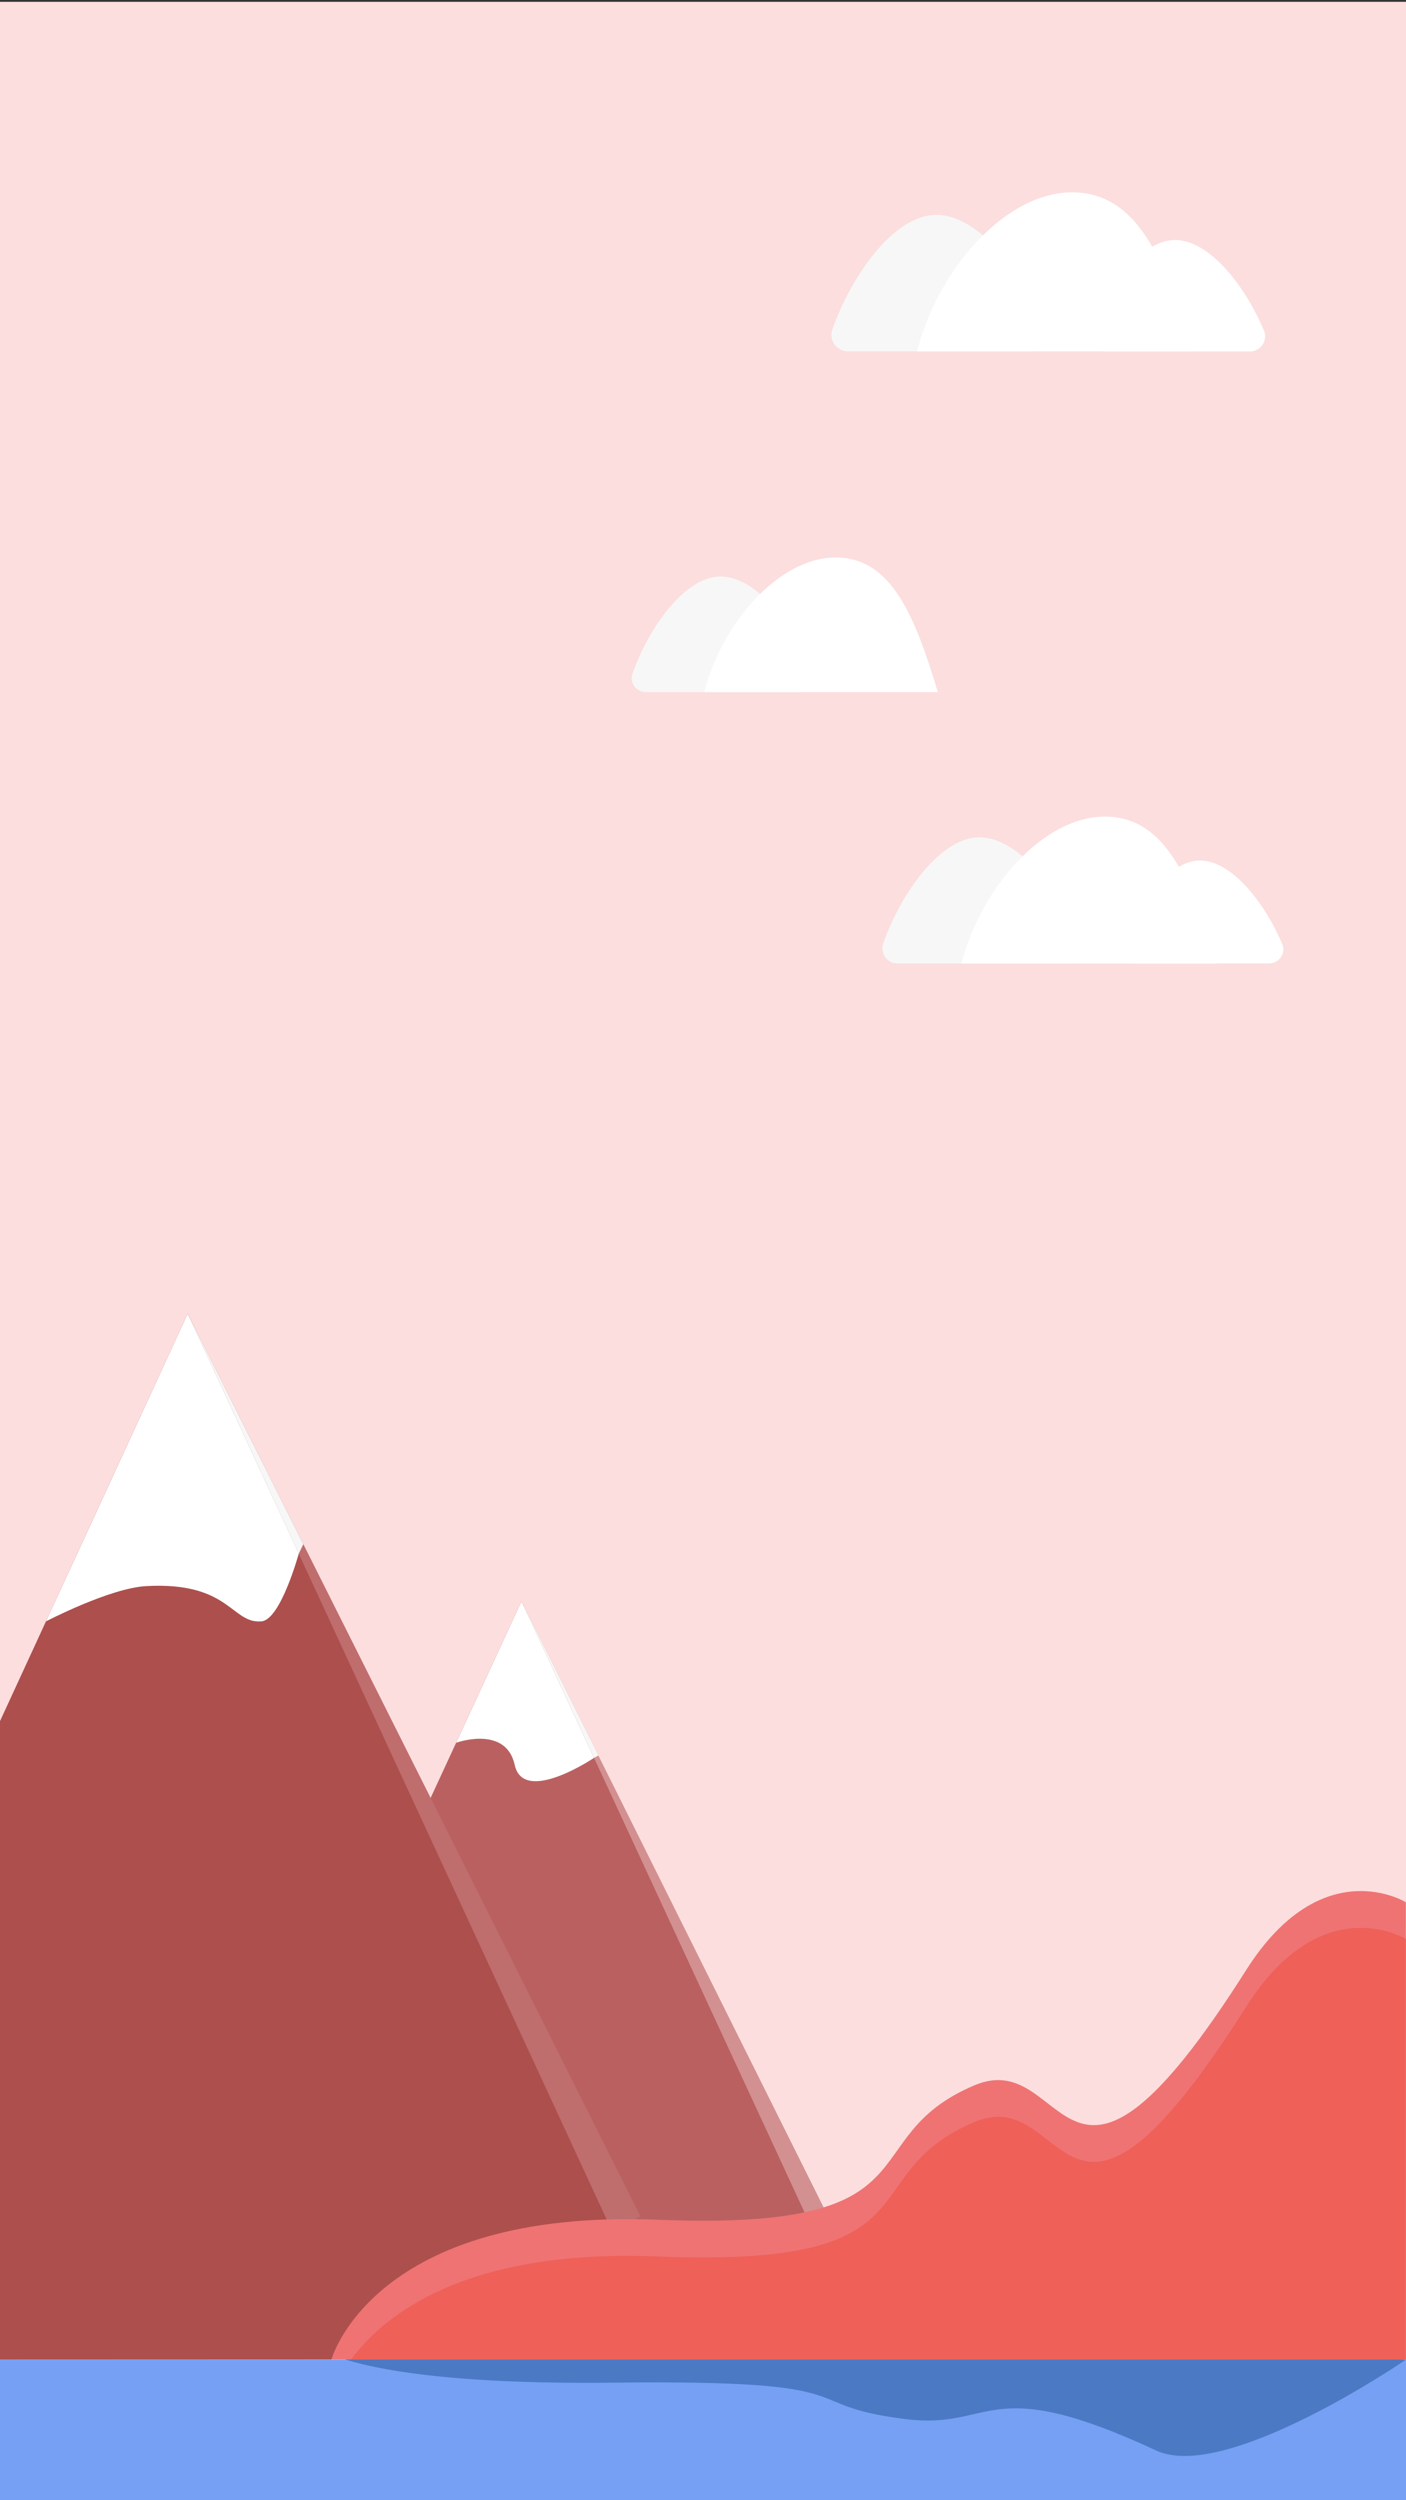 <?xml version="1.0" encoding="utf-8"?>
<!-- Generator: Adobe Illustrator 24.0.3, SVG Export Plug-In . SVG Version: 6.00 Build 0)  -->
<svg version="1.1" id="Calque_1" xmlns="http://www.w3.org/2000/svg" xmlns:xlink="http://www.w3.org/1999/xlink" x="0px" y="0px"
	 viewBox="0 0 1080 1920" style="enable-background:new 0 0 1080 1920;" xml:space="preserve">
<rect x="0" y="0" width="1080" height="1920" fill="#333333" stroke="none"/>
<style type="text/css">
	.st0{fill:#FCDEDE;}
	.st1{fill:#76A0F4;}
	.st2{fill:#D39090;}
	.st3{fill:#BA6060;}
	.st4{fill:#BF6D6D;}
	.st5{fill:#AD4F4D;}
	.st6{fill:#F7F7F7;}
	.st7{fill:#FFFFFF;}
	.st8{fill:#4B79C4;}
	.st9{fill:#EF7373;}
	.st10{fill:#EF6059;}
</style>
<rect id="background" x="-0.1" y="1.4" class="st0" width="1080.1" height="1917"/>
<rect id="water" y="1812" class="st1" width="1080" height="108"/>
<polygon class="st2" points="400.6,1229.7 337.3,1382.6 530.3,1799.1 684.1,1798.3 "/>
<polygon class="st3" points="400.6,1229.7 323.5,1396.4 516.6,1812.8 670.4,1812 "/>
<polygon id="first_2_" class="st4" points="26,1319.3 144.2,1008.8 492,1702 280.6,1809.5 26,1809.6 "/>
<polygon id="first_1_" class="st5" points="0,1321.7 144.2,1008.8 466,1704.4 254.6,1811.9 0,1812 "/>
<g id="cloud-3_second">
	<g id="clouds-2">
		<path class="st6" d="M752.3,643c-29.8,0-60.1,42.6-73.8,81.3c-2.2,6.1,1,12.8,7.2,15c1.3,0.4,2.6,0.6,3.9,0.6h130
			c6.5,0,11.8-5.3,11.8-11.8c0-1.6-0.3-3.1-0.9-4.5C813.5,682.7,781.9,643,752.3,643z"/>
		<path class="st7" d="M921.8,660.8c-23.9,0-48.1,33.6-59.5,64.6c-2.1,5.6,0.8,11.8,6.3,13.8c1.2,0.4,2.5,0.6,3.7,0.6h102.6
			c5.9,0,10.9-4.8,10.9-10.7c0-1.4-0.3-2.8-0.9-4.3C970.9,692.1,945.6,660.8,921.8,660.8z"/>
		<path class="st7" d="M934.3,739.9c-19.4-64.3-39-112.8-85.6-112.8c-47.3,0-95.2,54.5-110.1,112.8H934.3z"/>
	</g>
</g>
<g id="clouds-3_first">
	<path class="st6" d="M719.2,165c-32.3,0-65,46.1-79.8,87.9c-2.4,6.6,1.1,13.8,7.8,16.2c1.4,0.4,2.8,0.7,4.2,0.7h140.7
		c7,0,12.7-5.7,12.7-12.7c0-1.7-0.3-3.4-1-4.9C785.5,207.9,751.2,165,719.2,165z"/>
	<path class="st7" d="M902.6,184.3c-25.9,0-52,36.4-64.5,69.9c-2.2,6,0.8,12.7,6.9,15c1.3,0.4,2.7,0.7,4.1,0.7h111
		c6.4,0,11.7-5.2,11.7-11.6c0-1.5-0.3-3.1-1-4.6C955.8,218.1,928.4,184.3,902.6,184.3z"/>
	<path class="st7" d="M916.2,269.8c-21-69.6-42.2-122.1-92.7-122.1c-51.2,0-103,59-119.1,122.1H916.2z"/>
</g>
<g id="clouds-2_2_">
	<path class="st6" d="M553.5,442.7c-27.4,0-55.1,39.1-67.6,74.5c-2,5.6,0.9,11.7,6.6,13.7c1.2,0.4,2.4,0.6,3.6,0.6h119.2
		c5.9,0,10.8-4.9,10.8-10.8c0-1.4-0.2-2.8-0.8-4.1C609.7,479,580.6,442.7,553.5,442.7z"/>
	<path class="st7" d="M720.4,531.5c-17.8-59-35.8-103.4-78.5-103.4c-43.3,0-87.3,50-100.9,103.4H720.4z"/>
</g>
<g id="red_mountain_1_">
	<path class="st8" d="M1080,1812l-78.9-3.8H254.7c22.9,9.2,80.4,23.1,217.2,21.5c202-2.4,135.3,17,223.8,28
		c67.8,8.5,61.6-36.8,192.4,24.1C941.7,1906.8,1080,1812,1080,1812z"/>
</g>
<g id="red_mountain">
	<path class="st9" d="M957.2,1512.9c-141.9,223.9-135.3,57.3-208.8,88.5c-96.1,40.8-23.7,112-242.9,103.2s-250.9,107.3-250.9,107.3
		h825.3v-351.1C1079.9,1460.8,1015.5,1420.9,957.2,1512.9z"/>
	<path class="st10" d="M957.2,1541.1c-141.9,223.9-135.3,57.3-208.8,88.5c-96.1,40.8-23.7,112-242.9,103.2
		c-148.4-6-210.9,45.3-235.7,79h810.1V1489C1079.9,1489.1,1015.5,1449.2,957.2,1541.1z"/>
</g>
<path class="st7" d="M144.2,1008.8L71,1167.7l-35.7,77.4c0,0,49.1-25.6,77.1-27.1c64.2-3.5,65.3,29,88.4,27.1
	c14.8-1.2,28.7-52.1,28.7-52.1L144.2,1008.8z"/>
<polygon class="st6" points="233,1185.8 229.5,1193.1 144.2,1008.8 "/>
<path class="st7" d="M350.4,1338.3c0,0,38.2-13.8,45,17.1s60.9-5.5,60.9-5.5l-55.7-120.2L350.4,1338.3z"/>
<polygon class="st6" points="456.3,1349.9 459.7,1348.1 400.6,1229.7 "/>
</svg>
